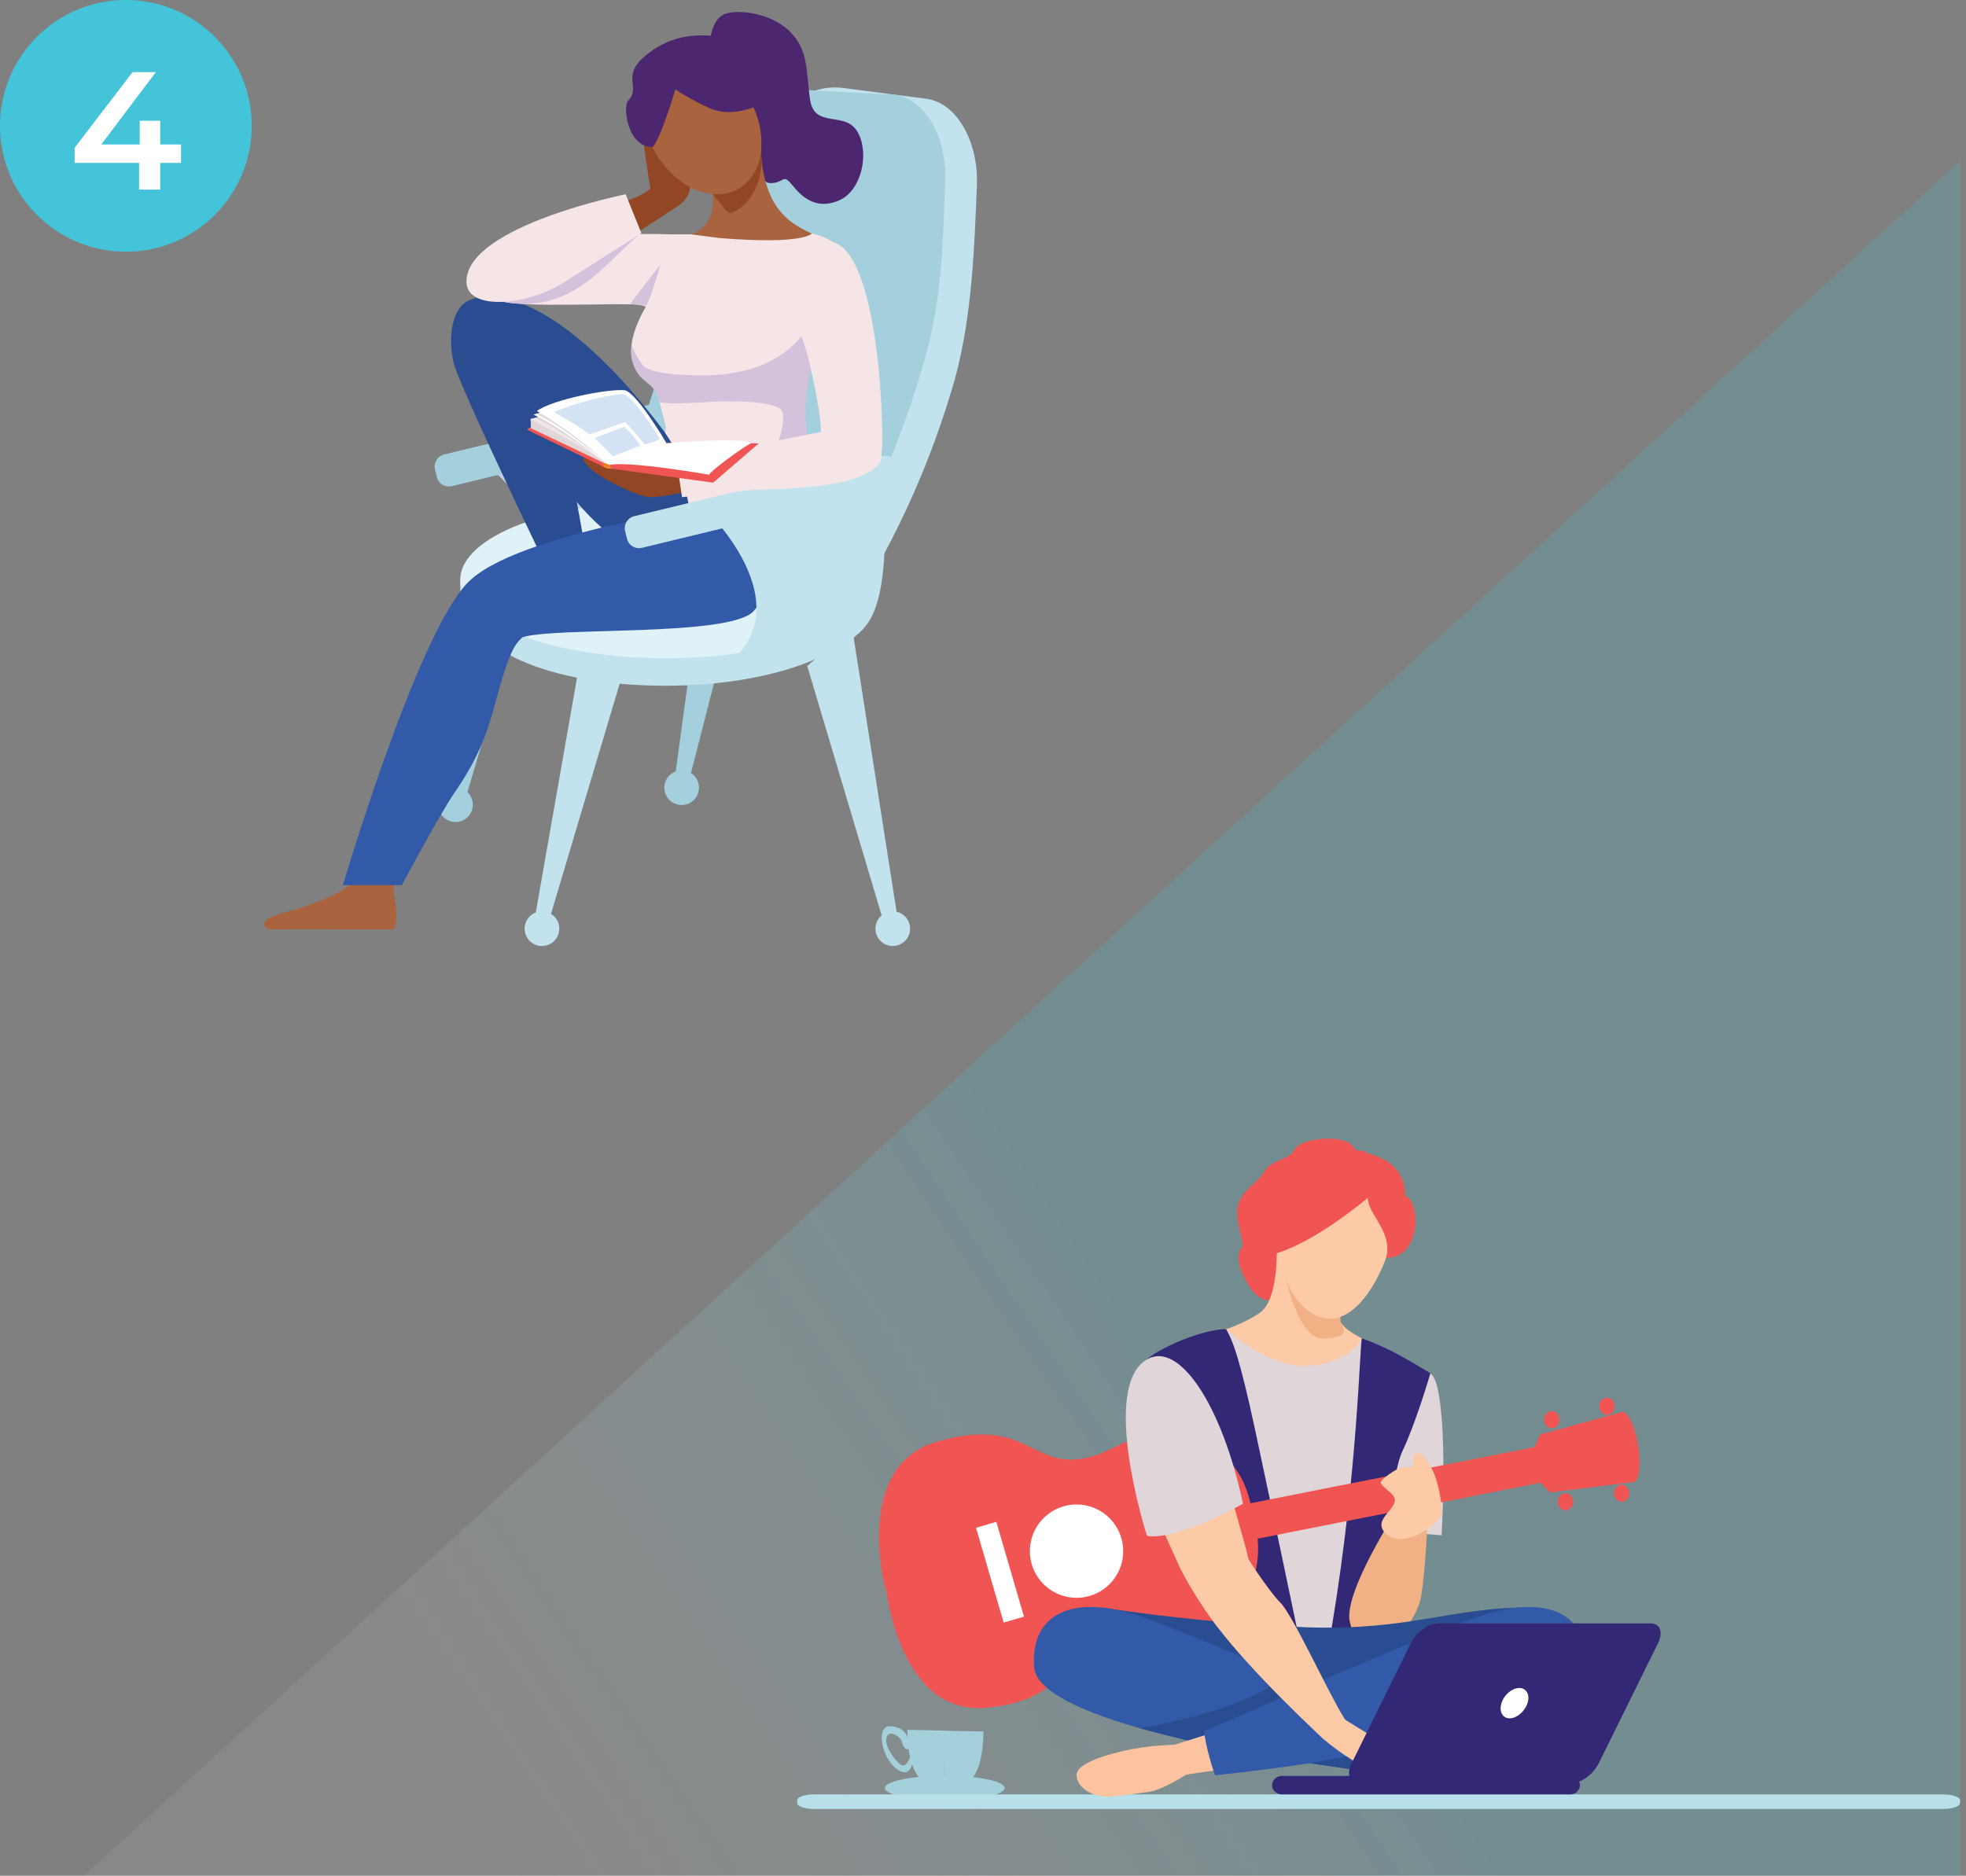 <svg width="328" height="313" viewBox="0 0 328 313" fill="none" xmlns="http://www.w3.org/2000/svg">
<rect x="0" y="0" width="328" height="313" fill="#808080" stroke="none"/>
<path opacity="0.4" fill-rule="evenodd" clip-rule="evenodd" d="M14.002 313L327 26.889V313H14.002Z" fill="url(#paint0_linear)" fill-opacity="0.5"/>
<circle cx="21" cy="21" r="21" fill="#43C4D9"/>
<path d="M30.202 27.184H26.73V31.636H23.202V27.184H12.45V24.664L22.11 12.036H26.002L16.902 24.104H23.314V20.156H26.73V24.104H30.202V27.184Z" fill="white"/>
<path d="M227.111 196.224C227.111 196.224 227.163 192.576 225.429 190.96C223.694 189.345 216.919 189.829 215.914 191.913C215.17 193.514 211.924 193.574 210.919 195.509C210.04 197.207 207.472 198.301 206.608 200.907C205.744 203.513 207.874 207.563 207.181 208.21C206.489 208.858 206.31 210.399 207.308 212.61C208.514 215.29 210.033 216.936 211.775 216.936C213.517 216.936 212.423 216.191 214.954 216.191C217.485 216.191 228.444 203.9 227.111 196.224Z" fill="#F05553"/>
<path d="M167.604 298.368C167.604 299.507 163.137 300.431 157.62 300.431C152.104 300.431 147.637 299.507 147.637 298.368C147.637 297.229 152.104 296.306 157.62 296.306C163.137 296.306 167.604 297.207 167.604 298.368Z" fill="#A4D0DC"/>
<path d="M235.621 230.136C235.621 230.136 237.408 227.902 238.949 229.48C240.49 231.059 241.301 241.117 240.512 256.193C223.932 254.942 225.809 254.347 225.809 254.347C225.809 254.347 232.293 230.791 235.621 230.136Z" fill="#E0D5D9"/>
<path d="M212.959 206.96C212.959 206.96 213.643 216.638 210.144 219.102C207.687 220.703 204.961 221.845 202.096 222.475C202.096 222.475 207.419 228.959 210.792 229.741C214.165 230.523 224.677 230.776 229.218 224.291C222.86 221.432 222.473 220.01 223.262 215.357C220.082 212.26 216.634 209.45 212.959 206.96Z" fill="#FCCAA7"/>
<path d="M217.299 227.924C212.832 227.924 207.01 224.202 204.583 221.782C195.329 224.634 191.346 230.136 191.346 230.136L207.784 269.266C207.784 269.266 211.417 275.326 215.661 275.326C219.905 275.326 227.164 273.42 227.164 273.42L233.737 227.098L227.216 223.376C227.216 223.376 224.915 227.924 217.299 227.924Z" fill="#E0D5D9"/>
<path d="M216.919 274.306C216.919 274.306 212.222 251.793 209.474 238.95C206.727 226.108 205.596 223.636 204.561 221.782C200.258 221.782 191.435 225.713 190.527 227.79C194.034 234.409 199.714 272.832 201.3 274.023C202.886 275.215 216.919 274.306 216.919 274.306Z" fill="#322875"/>
<path d="M222.175 271.604C224.252 279.384 230.275 272.467 230.275 270.115C230.275 266.482 231.764 246.775 233.998 242.1C236.231 237.424 238.644 229.145 238.644 229.145C234.497 226.689 232.01 225.088 227.223 223.316C226.858 223.755 226.613 245.003 222.175 271.604Z" fill="#322875"/>
<path d="M179.732 243.514C184.452 243.067 187.177 240.104 191.949 239.323C196.721 238.541 206.184 240.38 208.581 250.661L209.378 254.093L147.726 265.194C147.726 265.194 142.15 244.616 156.37 240.551C170.589 236.486 171.825 244.251 179.732 243.514Z" fill="#F05553"/>
<path d="M183.938 273.138C188.763 271.872 193.617 273.703 198.352 272.721C203.087 271.738 211.127 266.817 209.742 256.037L209.281 252.441L147.726 264.397C147.726 264.397 149.759 286.27 164.492 284.968C179.226 283.665 176.873 275.006 183.938 273.138Z" fill="#F05553"/>
<path d="M187.393 258.888C187.382 260.428 186.915 261.931 186.051 263.205C185.187 264.48 183.964 265.47 182.537 266.05C181.11 266.63 179.544 266.774 178.035 266.463C176.526 266.153 175.144 265.402 174.062 264.305C172.98 263.209 172.248 261.816 171.958 260.304C171.667 258.791 171.832 257.227 172.431 255.808C173.03 254.389 174.036 253.179 175.322 252.332C176.609 251.485 178.117 251.038 179.657 251.048C180.68 251.054 181.692 251.262 182.635 251.659C183.577 252.056 184.432 252.636 185.151 253.364C185.869 254.092 186.437 254.955 186.822 255.903C187.206 256.851 187.4 257.865 187.393 258.888Z" fill="white"/>
<path d="M273.277 241.132L198.739 255.873L198.247 252.895L256.013 241.467L256.951 239.36L270.776 235.57C270.776 235.57 272.406 235.928 273.277 241.132Z" fill="#F05553"/>
<path d="M259.117 238.318C259.466 238.224 259.765 238.001 259.953 237.693C260.142 237.386 260.205 237.018 260.13 236.665C260.111 236.489 260.058 236.319 259.973 236.165C259.887 236.01 259.772 235.874 259.633 235.765C259.494 235.656 259.334 235.576 259.164 235.53C258.994 235.484 258.816 235.472 258.641 235.496C258.292 235.591 257.993 235.816 257.806 236.125C257.619 236.434 257.558 236.803 257.636 237.156C257.653 237.331 257.706 237.501 257.79 237.655C257.875 237.809 257.99 237.945 258.128 238.053C258.267 238.162 258.426 238.241 258.596 238.287C258.766 238.332 258.943 238.343 259.117 238.318Z" fill="#F05553"/>
<path d="M268.349 236.062C268.697 235.967 268.996 235.742 269.183 235.433C269.37 235.124 269.432 234.754 269.354 234.402C269.337 234.226 269.284 234.055 269.199 233.901C269.114 233.746 268.998 233.61 268.859 233.501C268.719 233.393 268.559 233.314 268.389 233.269C268.218 233.224 268.04 233.214 267.865 233.24C267.517 233.333 267.218 233.557 267.031 233.865C266.844 234.173 266.782 234.541 266.86 234.893C266.876 235.069 266.928 235.241 267.013 235.396C267.098 235.552 267.213 235.689 267.353 235.798C267.492 235.907 267.652 235.987 267.824 236.033C267.995 236.078 268.174 236.088 268.349 236.062Z" fill="#F05553"/>
<path d="M273.277 241.132L198.448 254.101L199.26 258.843L257.025 247.415L258.589 249.031L272.734 247.281C272.734 247.281 274.141 246.328 273.277 241.132Z" fill="#F05553"/>
<path d="M260.934 249.18C261.109 249.156 261.287 249.167 261.457 249.214C261.627 249.26 261.787 249.34 261.926 249.449C262.065 249.558 262.18 249.694 262.266 249.848C262.351 250.003 262.404 250.173 262.423 250.349C262.498 250.701 262.435 251.07 262.246 251.377C262.058 251.685 261.759 251.908 261.41 252.001C261.235 252.027 261.057 252.018 260.887 251.973C260.716 251.928 260.556 251.849 260.417 251.74C260.277 251.632 260.162 251.496 260.076 251.341C259.991 251.186 259.938 251.016 259.921 250.84C259.844 250.486 259.906 250.116 260.095 249.807C260.283 249.498 260.584 249.273 260.934 249.18Z" fill="#F05553"/>
<path d="M270.299 247.758C270.475 247.733 270.653 247.744 270.824 247.789C270.995 247.835 271.154 247.915 271.294 248.024C271.433 248.133 271.548 248.27 271.633 248.425C271.718 248.58 271.771 248.751 271.788 248.927C271.864 249.278 271.802 249.646 271.615 249.953C271.428 250.26 271.13 250.485 270.783 250.579C270.609 250.604 270.431 250.594 270.261 250.549C270.09 250.503 269.931 250.424 269.792 250.315C269.653 250.207 269.537 250.072 269.452 249.917C269.366 249.763 269.313 249.593 269.294 249.418C269.219 249.065 269.28 248.697 269.467 248.388C269.654 248.08 269.952 247.854 270.299 247.758Z" fill="#F05553"/>
<path d="M166.222 253.946L162.834 254.934L167.447 270.751L170.835 269.763L166.222 253.946Z" fill="white"/>
<path d="M327 300.87C327 301.421 325.734 301.86 324.171 301.86H135.829C134.266 301.86 133 301.421 133 300.87V300.408C133 299.865 134.266 299.426 135.829 299.426H324.186C325.749 299.426 327.015 299.865 327.015 300.408L327 300.87Z" fill="#B8E0EA"/>
<path d="M154.896 297.721L155.58 298.331L157.62 298.368L157.74 288.779L151.374 288.653C151.396 297.125 154.896 297.721 154.896 297.721Z" fill="#A4D0DC"/>
<path d="M159.846 298.413L160.353 298.026C160.353 298.026 163.993 297.817 164.075 288.913H163.561L157.71 288.809L157.591 298.398L159.846 298.413Z" fill="#A4D0DC"/>
<path d="M151.404 289.926C151.404 289.926 151.024 288.184 148.545 288.05C146.066 287.916 147.019 293.261 149.595 295.175C152.171 297.088 152.357 293.418 152.357 293.418L151.821 293.224C151.821 293.224 151.344 294.772 150.533 294.564C149.721 294.356 147.763 291.817 147.853 290.328C147.979 288.266 150.22 289.792 150.429 290.514C150.637 291.236 150.808 292.003 151.575 291.869C152.342 291.735 151.404 289.926 151.404 289.926Z" fill="#A4D0DC"/>
<path d="M233.112 251.927C233.112 251.927 223.947 265.975 225.22 270.74C226.493 275.505 228.295 278.691 230.514 276.473C232.732 274.254 236.351 269.959 236.998 266.847C237.646 263.735 238.167 255.299 238.167 252.701C238.167 250.103 233.112 251.927 233.112 251.927Z" fill="#F1B185"/>
<path d="M183.73 268.239C195.149 269.965 206.653 271.07 218.192 271.552C235.025 272.088 242.232 268.298 254.412 268.239C249.201 282.563 215.482 284.923 215.482 284.923C215.482 284.923 185.115 271.336 183.73 268.239Z" fill="#2A4C90"/>
<path d="M235.211 289.256L241.197 291.162L239.999 296.239L232.494 295.152L235.211 289.256Z" fill="#335AA9"/>
<path d="M236.209 288.898C236.209 288.898 204.456 274.962 191.539 270.167C178.623 265.372 171.818 269.571 172.54 278.26C173.262 286.948 209.809 293.693 234.333 296.239C235.193 293.858 235.821 291.4 236.209 288.898Z" fill="#335AA9"/>
<path d="M201.851 289.256L195.872 291.162L197.064 296.239L204.568 295.152L201.851 289.256Z" fill="#FCC3A0"/>
<path d="M200.853 288.898C200.853 288.898 232.606 274.962 245.523 270.167C258.44 265.372 265.244 269.571 264.515 278.26C263.785 286.948 227.29 293.693 202.722 296.239C201.869 293.857 201.243 291.399 200.853 288.898Z" fill="#335AA9"/>
<path d="M188.748 291.891C191.137 291.438 193.56 291.189 195.992 291.147C196.803 290.976 197.875 296.142 197.875 296.142C197.875 296.142 193.914 298.696 191.815 298.971C189.715 299.247 189.477 299.366 185.859 299.761C182.241 300.155 179.709 298.272 179.605 296.239C179.501 294.207 184.832 292.68 188.748 291.891Z" fill="#FCC3A0"/>
<path d="M235.8 291.11L218.535 294.229C218.535 294.229 229.285 295.912 234.326 296.247C235.308 294.631 235.8 291.11 235.8 291.11Z" fill="#2A4C90"/>
<path d="M218.535 281.253L200.853 288.898L200.957 289.539L198.173 290.425L190.222 288.4C190.222 288.4 199.9 286.665 206.012 284.253C212.125 281.841 214.686 279.607 214.686 279.607L218.535 281.253Z" fill="#2A4C90"/>
<path d="M213.539 208.94C213.539 208.94 215.832 223.338 220.59 223.338C225.347 223.338 224.2 221.626 223.724 220.748C223.247 219.869 224.826 214.337 224.826 214.337L213.539 208.94Z" fill="#F1B185"/>
<path d="M222.146 286.658L224.416 286.955C224.416 286.955 230.104 290.551 233.737 292.539C237.37 294.527 233.909 296.343 231.504 296.343C229.099 296.343 222.57 291.824 221.267 290.544C219.964 289.263 222.146 286.658 222.146 286.658Z" fill="#FCCAA7"/>
<path d="M231.943 207.808C229.963 214.695 225.406 221.276 220.523 219.876C215.639 218.477 212.125 210.943 214.098 204.041C216.071 197.14 220.5 192.71 225.377 194.11C230.253 195.509 233.916 200.922 231.943 207.808Z" fill="#FCCAA7"/>
<path d="M228.198 199.894C228.198 199.894 218.937 207.682 212.497 209.238C208.477 211.315 207.613 208.195 209.69 204.562C211.767 200.929 213.837 192.457 217.299 192.457C220.761 192.457 226.977 191.243 228.198 192.457C231.489 193.32 234.43 195.219 234.43 199.544C237.021 200.423 237.229 209.9 231.273 209.9C232.405 205.493 228.198 202.656 228.198 199.894Z" fill="#F05553"/>
<path d="M212.207 297.884C212.232 297.454 212.425 297.051 212.746 296.762C213.067 296.473 213.488 296.323 213.919 296.343H261.894C262.325 296.323 262.746 296.473 263.067 296.762C263.388 297.051 263.581 297.454 263.606 297.884C263.581 298.315 263.388 298.718 263.067 299.007C262.746 299.295 262.325 299.446 261.894 299.426H213.919C213.488 299.446 213.067 299.295 212.746 299.007C212.425 298.718 212.232 298.315 212.207 297.884Z" fill="#322875"/>
<path d="M225.503 294.229C224.602 296.053 225.138 297.535 226.702 297.535H262.266C263.83 297.535 265.825 296.046 266.733 294.229L276.613 274.202C277.514 272.378 276.978 270.897 275.414 270.897H239.842C238.286 270.897 236.284 272.386 235.375 274.202L225.503 294.229Z" fill="#322875"/>
<path d="M250.496 284.201C250.057 285.6 250.675 286.732 251.866 286.732C253.057 286.732 254.382 285.6 254.844 284.201C255.305 282.801 254.658 281.669 253.466 281.669C252.275 281.669 250.928 282.801 250.496 284.201Z" fill="white"/>
<path d="M230.454 247.125C230.856 246.581 233.737 244.274 234.966 244.891C236.328 245.636 235.219 242.122 236.678 242.517C237.765 242.807 238.242 243.916 239.038 245.398C239.835 246.879 240.788 251.354 240.438 252.664C240.088 253.974 237.155 256.297 234.482 256.744C231.809 257.191 230.134 255.374 230.529 254.026C230.923 252.679 232.33 251.92 232.695 250.542C233.06 249.165 229.829 247.989 230.454 247.125Z" fill="#FCCAA7"/>
<path d="M199.506 245.308L203.839 244.273C203.839 244.273 207.963 258.315 208.305 260.243C208.521 261.389 207.561 266.631 203.705 264.71C201.595 263.615 199.377 262.744 197.086 262.112L190.549 247.661L199.506 245.308Z" fill="#FCCAA7"/>
<path d="M204.471 259.32H207.74C207.74 259.32 211.462 265.276 213.621 267.442C215.78 269.609 221.811 282.935 224.416 286.955C227.022 290.976 222.667 292.085 220.657 290.075C219.458 288.876 209.169 279.451 202.848 271.165C200.692 268.299 198.77 265.264 197.101 262.089L204.471 259.32Z" fill="#FCCAA7"/>
<path d="M191.346 226.845C196.714 223.696 203.876 234.454 207.382 250.929C195.061 257.592 191.346 256.26 191.346 256.26C191.346 256.26 183.417 231.491 191.346 226.845Z" fill="#E0D5D9"/>
<path d="M75.993 137.165C77.591 137.165 78.886 135.869 78.886 134.271C78.886 132.673 77.591 131.377 75.993 131.377C74.394 131.377 73.099 132.673 73.099 134.271C73.099 135.869 74.394 137.165 75.993 137.165Z" fill="#A4D0DD"/>
<path d="M78.586 75.907C78.586 75.907 96.437 86.06 84.962 98.669C92.691 97.936 102.863 100.466 106.784 92.894C109.29 88.065 109.785 80.317 109.428 70.596C88.914 75.218 78.586 75.907 78.586 75.907Z" fill="#C4D1E5"/>
<path d="M118.247 68.591C118.313 68.855 118.326 69.13 118.286 69.399C118.246 69.668 118.152 69.927 118.011 70.16C117.87 70.393 117.685 70.596 117.465 70.757C117.245 70.917 116.996 71.033 116.731 71.097L75.391 81.118C75.127 81.184 74.852 81.196 74.583 81.155C74.314 81.114 74.055 81.02 73.822 80.878C73.589 80.737 73.387 80.551 73.226 80.331C73.066 80.111 72.95 79.861 72.886 79.596L72.579 78.344C72.514 78.079 72.501 77.804 72.543 77.535C72.584 77.266 72.678 77.007 72.819 76.774C72.961 76.542 73.147 76.339 73.367 76.178C73.587 76.018 73.836 75.902 74.101 75.838L115.441 65.817C115.975 65.686 116.539 65.773 117.008 66.059C117.478 66.344 117.816 66.805 117.946 67.339L118.247 68.591Z" fill="#A4D0DD"/>
<path d="M125.782 88.015L114.476 132.135L112.403 131.195L118.554 85.879L125.782 88.015Z" fill="#A4D0DD"/>
<path d="M82.757 94.516L75.085 134.271H77.358L90.43 90.451L82.757 94.516Z" fill="#A4D0DD"/>
<path d="M145.349 100.335C145.349 108.114 130.003 114.428 111.069 114.428C92.134 114.428 76.763 108.622 76.776 97.924C76.776 87.639 92.14 86.242 111.069 86.242C129.997 86.242 145.349 92.524 145.349 100.335Z" fill="#C2E2ED"/>
<path d="M111.069 109.837C130.001 109.837 145.349 103.97 145.349 96.733C145.349 89.497 130.001 83.63 111.069 83.63C92.136 83.63 76.788 89.497 76.788 96.733C76.788 103.97 92.136 109.837 111.069 109.837Z" fill="#DFF2F8"/>
<path d="M154.525 16.479C159.73 17.142 163.294 23.845 162.981 30.985C162.586 40.23 162.286 52.469 159.279 63.355C155.467 76.697 149.788 89.434 142.411 101.187L101.46 95.951C101.46 95.951 108.35 66.224 115.804 44.558C120.533 30.81 127.304 22.247 131.638 17.813C132.797 16.629 134.215 15.73 135.78 15.187C137.345 14.643 139.014 14.47 140.658 14.681L154.525 16.479Z" fill="#C2E2ED"/>
<path d="M149.226 15.808C154.5 16.479 157.995 23.168 157.682 30.315C157.287 39.56 157.381 48.705 154.375 59.591C148.512 80.843 137.119 100.517 137.119 100.517L101.936 88.171C101.936 88.171 108.363 66.249 115.804 44.571C120.527 30.822 122.067 23.469 126.364 19.04C128.694 16.654 130.749 14.575 134.112 15L149.226 15.808Z" fill="#A4D0DD"/>
<path d="M49.435 151.746C49.529 151.709 57.54 149.241 58.781 147.017C59.858 147.33 62.714 145.476 63.704 145.94C64.328 146.161 64.995 146.231 65.652 146.147C65.908 147.305 65.539 148.495 65.727 149.397C66.554 153.3 65.808 155.091 65.808 155.091C65.808 155.091 47.418 155.047 45.082 155.091C43.322 154.634 43.047 153.155 49.435 151.746Z" fill="#AA633F"/>
<path d="M113.524 75.832C113.524 75.832 95.785 48.736 80.44 49.444C77.653 58.369 96.562 89.286 105.024 90.683C119.224 91.766 120.314 90.821 120.314 90.821L113.524 75.832Z" fill="#2A4C90"/>
<path d="M113.092 40.562C113.092 40.562 112.515 39.096 111.482 39.096C104.821 38.855 98.155 39.346 91.602 40.562C81.68 42.516 78.417 44.464 78.417 46.118C78.417 47.771 78.222 50.853 91.658 50.853C105.093 50.853 107.098 50.402 108.231 51.542C109.365 52.682 113.092 40.562 113.092 40.562Z" fill="#F6E5E7"/>
<path d="M118.416 7.008C118.416 7.008 118.673 3.494 120.639 2.461C122.606 1.427 128.556 2.041 131.751 5.236C134.945 8.43 134.419 11.656 135.146 16.616C135.872 21.577 141.002 18.401 143.069 22.016C145.136 25.63 143.695 31.862 139.987 33.44C135.164 35.507 132.753 31.411 131.669 30.308C130.586 29.206 130.655 30.559 128.538 30.559C126.421 30.559 125.825 25.805 125.205 22.911C124.585 20.017 121.103 6.175 118.416 7.008Z" fill="#4C266E"/>
<path d="M118.566 30.321C118.566 30.321 120.84 38.075 114.445 39.315C110.687 40.036 115.365 43.863 119.086 43.863C122.806 43.863 134.745 41.846 136.962 39.622C132.415 37.743 127.529 35.601 126.94 25.141C123.922 26.47 121.103 28.213 118.566 30.321Z" fill="#AA633F"/>
<path d="M117.846 30.941C117.846 30.941 120.564 34.561 121.391 35.388C122.218 36.215 127.824 32.782 126.965 25.141C123.546 26.907 117.846 30.941 117.846 30.941Z" fill="#934624"/>
<path d="M101.391 34.417C101.391 34.417 106.747 33.24 108.513 31.436C108.727 31.194 108.99 31.001 109.284 30.869C109.578 30.736 109.897 30.668 110.22 30.668C110.543 30.668 110.862 30.736 111.156 30.869C111.45 31.001 111.713 31.194 111.927 31.436L113.079 34.392L106.509 38.695L101.391 34.417Z" fill="#934624"/>
<path d="M108.989 32.419L108.513 31.436C108.513 31.436 107.317 24.465 107.317 22.448C107.317 20.431 109.597 17.994 111.307 20.995C113.017 23.995 118.103 31.123 113.079 34.392C110.079 34.417 108.989 32.419 108.989 32.419Z" fill="#934624"/>
<path d="M140.363 86.374L140.445 86.449L140.363 86.374Z" fill="#E9DBB8"/>
<path d="M78.053 50.227C82.1 48.222 85.044 50.853 86.328 52.106C87.612 53.358 89.209 55.557 91.771 63.862C94.902 74.072 98.448 96.577 98.448 96.577L92.729 97.829C92.729 97.829 76.569 64.482 75.661 60.455C74.753 56.427 75.316 51.586 78.053 50.227Z" fill="#2A4C90"/>
<path d="M119.067 84.369C119.067 84.369 83.215 89.543 77.327 98.105C73.18 104.124 81.874 108.127 87.148 106.348C92.422 104.569 121.717 106.31 125.7 102.001C129.884 97.472 131.25 85.415 119.067 84.369Z" fill="#335AA9"/>
<path d="M125.024 16.522C128.35 22.304 127.529 28.999 123.22 31.486C118.911 33.973 112.703 31.304 109.377 25.523C106.051 19.742 106.872 13.04 111.175 10.553C115.478 8.067 121.698 10.766 125.024 16.522Z" fill="#AA633F"/>
<path d="M78.404 46.118C78.053 49.387 83.885 50.778 87.605 50.715C96.23 50.559 100.514 44.633 106.672 39.052C106.672 39.052 79.394 37.011 78.404 46.118Z" fill="#D4C1DB"/>
<path d="M77.822 46.819C77.615 52.031 88.025 50.966 94 47.176C99.976 43.387 107.004 38.902 107.004 38.902L104.385 32.419C104.385 32.419 78.179 37.662 77.822 46.819Z" fill="#F6E5E7"/>
<path d="M105.099 50.734L110.862 43.268L108.356 51.097C107.283 50.886 106.193 50.765 105.099 50.734Z" fill="#D4C1DB"/>
<path d="M120.119 39.729L115.246 39.102H111.488C111.488 39.102 109.246 48.46 107.824 51.003C105.945 54.417 102.863 60.505 108.757 64.157C109.433 64.984 109.877 65.976 110.041 67.032C111.018 71.228 111.219 71.109 110.993 72.255C111.719 73.346 112.388 74.473 112.998 75.632C115.134 80.786 113.787 85.885 117.207 86.906C125.024 89.192 130.329 94.504 126.483 103.191C136.11 100.285 137.006 97.247 138.246 90.839C139.486 84.432 136.085 76.859 134.739 73.139C133.392 69.418 133.035 58.845 133.567 56.885C134.1 54.924 137.952 41.959 139.9 41.025C138.584 40.018 137.064 39.31 135.446 38.952C135.446 38.952 134.275 40.863 120.119 39.729Z" fill="#F6E5E7"/>
<path d="M107.329 61.019C108.914 62.478 114.075 62.635 117.082 62.635C120.088 62.635 130.028 62.466 134.795 54.492C134.795 56.283 135.885 58.451 135.102 62.215C134.038 67.106 134.188 72.184 135.54 77.003C135.954 78.519 129.314 75.256 129.314 75.256C129.314 75.256 131.882 68.992 129.941 68.046C127.999 67.101 124.567 66.975 121.253 66.975C118.159 66.975 110.805 67.74 110.048 66.975C109.215 63.944 107.611 64.169 106.289 62.14C105.452 60.779 105.117 59.168 105.344 57.586C105.344 57.586 106.553 60.305 107.329 61.019Z" fill="#D4C1DB"/>
<path d="M115.347 81.851C115.347 81.851 110.849 82.96 108.526 82.96C106.202 82.96 99.832 79.477 98.761 78.413C97.69 77.348 96.205 76.001 98.516 76.571C100.828 77.141 114.908 78.118 115.985 79.189C117.063 80.26 115.347 81.851 115.347 81.851Z" fill="#934624"/>
<path d="M87.148 106.348C85.858 107.601 85.025 108.546 82.764 116.827C81.511 121.487 80.258 125.89 75.692 132.486C73.525 135.618 67.036 147.694 67.036 147.694H57.202C57.202 147.694 69.585 105.897 77.966 97.31C80.44 94.773 87.148 106.348 87.148 106.348Z" fill="#335AA9"/>
<path d="M96.794 110.1L88.914 154.959H91.188L104.26 111.14L96.794 110.1Z" fill="#C2E2ED"/>
<path d="M142.142 104.607L150.022 154.959H147.748L134.676 111.14L142.142 104.607Z" fill="#C2E2ED"/>
<path d="M116.618 131.433C116.619 132.006 116.45 132.567 116.133 133.044C115.816 133.52 115.364 133.892 114.835 134.112C114.306 134.332 113.723 134.39 113.161 134.278C112.599 134.167 112.083 133.891 111.678 133.486C111.273 133.081 110.997 132.565 110.886 132.003C110.774 131.441 110.832 130.858 111.052 130.329C111.272 129.8 111.644 129.349 112.121 129.031C112.597 128.714 113.158 128.545 113.731 128.546C114.496 128.546 115.231 128.85 115.772 129.392C116.314 129.933 116.618 130.668 116.618 131.433Z" fill="#A4D0DD"/>
<path d="M93.311 154.959C93.313 155.532 93.144 156.092 92.827 156.569C92.51 157.045 92.058 157.417 91.529 157.637C91.001 157.857 90.419 157.915 89.857 157.805C89.295 157.694 88.779 157.418 88.374 157.014C87.968 156.61 87.692 156.094 87.58 155.532C87.468 154.971 87.525 154.389 87.744 153.86C87.962 153.331 88.333 152.878 88.809 152.56C89.285 152.242 89.845 152.072 90.418 152.072C91.184 152.072 91.919 152.376 92.462 152.917C93.004 153.459 93.31 154.193 93.311 154.959Z" fill="#C2E2ED"/>
<path d="M151.838 154.959C151.839 155.532 151.671 156.092 151.353 156.569C151.036 157.045 150.585 157.417 150.056 157.637C149.527 157.857 148.945 157.915 148.384 157.805C147.822 157.694 147.306 157.418 146.9 157.014C146.495 156.61 146.219 156.094 146.107 155.532C145.994 154.971 146.051 154.389 146.27 153.86C146.489 153.331 146.86 152.878 147.336 152.56C147.812 152.242 148.372 152.072 148.944 152.072C149.711 152.072 150.446 152.376 150.988 152.917C151.531 153.459 151.836 154.193 151.838 154.959Z" fill="#C2E2ED"/>
<path d="M118.272 85.641C118.272 85.641 137.401 104.431 116.236 113.877C123.965 113.144 141.428 110.626 145.349 103.053C147.854 98.224 147.823 89.956 147.466 80.235C126.953 84.883 118.272 85.641 118.272 85.641Z" fill="#C2E2ED"/>
<path d="M149.965 78.888C150.031 79.153 150.043 79.428 150.002 79.697C149.961 79.966 149.867 80.225 149.725 80.458C149.584 80.691 149.398 80.893 149.178 81.054C148.958 81.215 148.708 81.33 148.443 81.394L107.104 91.416C106.57 91.546 106.006 91.459 105.536 91.173C105.066 90.888 104.729 90.428 104.598 89.894L104.298 88.641C104.231 88.377 104.218 88.102 104.258 87.833C104.299 87.564 104.392 87.305 104.533 87.072C104.674 86.839 104.86 86.636 105.08 86.476C105.299 86.315 105.549 86.199 105.813 86.135L147.153 76.114C147.417 76.048 147.692 76.036 147.961 76.077C148.231 76.118 148.489 76.212 148.722 76.354C148.955 76.495 149.158 76.681 149.318 76.901C149.479 77.121 149.594 77.371 149.658 77.636L149.965 78.888Z" fill="#C2E2ED"/>
<path d="M146.971 76.734L140.927 73.633L136.962 72.08C136.962 72.08 115.215 76.164 113.092 78.287L113.787 82.96C113.787 82.96 121.222 82.171 125.061 81.795C127.679 81.544 144.679 81.989 146.971 76.734Z" fill="#F6E5E7"/>
<path d="M139.029 40.405C146.971 42.742 147.679 74.097 146.971 76.734C145.349 81.181 136.95 75.337 136.95 75.337V71.46C136.95 68.955 134.607 56.891 133.367 55.651C132.127 54.411 130.216 37.812 139.029 40.405Z" fill="#F6E5E7"/>
<path d="M88.069 71.773L101.078 78.081L111.194 74.128L100.677 66.988L88.069 71.516V71.773Z" fill="#F05553"/>
<path d="M88.069 71.516L101.279 77.836L111.426 74.153L101.648 66.599L88.069 71.516Z" fill="#F05553"/>
<path d="M101.078 78.08L118.967 80.542L126.59 73.99L111.194 73.959L101.279 77.836L101.078 78.08Z" fill="#F05553"/>
<path d="M101.279 77.836L118.879 80.072L126.057 73.978L111.194 73.959L101.279 77.836Z" fill="#F05553"/>
<path d="M103.947 67.445C103.947 67.445 88.795 69.7 88.52 69.907C88.52 70.921 88.633 71.103 88.52 71.441C88.52 71.441 100.239 76.991 101.492 77.623C109.027 73.909 103.947 67.445 103.947 67.445Z" fill="#E0D5D9"/>
<path d="M111.194 73.959C111.194 73.959 124.21 72.876 125.274 73.959C123.439 74.955 118.19 78.888 118.322 79.221C118.322 79.221 104.649 76.809 101.492 77.617C104.635 76.17 107.878 74.948 111.194 73.959Z" fill="white"/>
<path d="M97.07 69.224L95.717 68.059L88.52 69.938C88.52 69.938 99.249 75.575 100.508 76.922C100.684 74.773 97.07 69.224 97.07 69.224Z" fill="#EFE6E8"/>
<path d="M91.526 69.061C91.526 69.061 90.054 69.449 89.209 69.725C93.775 71.729 100.439 76.715 101.642 77.604C106.008 75.174 92.027 69.43 91.526 69.061Z" fill="#E0D5D9"/>
<path d="M105.381 66.7C105.381 66.7 89.86 68.579 89.033 69.205C93.781 71.347 100.308 76.721 101.485 77.604C105.857 75.193 105.889 67.075 105.381 66.7Z" fill="white"/>
<path d="M89.572 69.149C91.211 69.912 92.775 70.827 94.245 71.88C97.702 74.31 101.279 77.235 101.492 77.623C101.642 77.577 101.769 77.475 101.847 77.34C101.926 77.204 101.951 77.044 101.918 76.89C101.918 76.89 93.355 68.134 89.572 69.149Z" fill="#E0D5D9"/>
<path d="M89.572 68.585C89.572 68.585 91.558 69.731 94.245 71.617C97.702 74.047 101.279 77.254 101.492 77.623C106.321 75.832 111.194 73.959 111.194 73.959C111.194 73.959 106.44 65.816 104.304 65.127C101.479 64.82 92.121 66.693 89.572 68.585Z" fill="white"/>
<path d="M99.218 73.095L102.25 76.157L106.816 74.354C106.067 73.199 105.173 72.146 104.154 71.222C102.074 71.974 99.218 73.095 99.218 73.095Z" fill="#D5E2F4"/>
<path d="M92.409 68.754C92.409 68.754 97.264 71.485 98.366 72.512L104.291 70.414C104.291 70.414 107.041 73.308 107.498 74.172C110.079 73.502 110.079 73.233 110.079 73.233C110.079 73.233 105.788 65.986 103.815 65.754C98.354 66.267 92.409 68.754 92.409 68.754Z" fill="#D5E2F4"/>
<path d="M100.677 77.51C100.677 77.51 100.847 77.272 101.009 77.31C101.172 77.348 101.673 77.498 101.755 77.63C101.83 77.812 101.889 78 101.93 78.193C101.93 78.193 100.627 78.225 100.677 77.51Z" fill="#F89839"/>
<path d="M100.627 77.517C100.627 77.517 100.803 77.285 100.966 77.323C101.232 77.371 101.484 77.478 101.705 77.636C101.767 77.798 101.803 77.969 101.811 78.143C101.811 78.143 100.584 78.231 100.627 77.517Z" fill="#EC8628"/>
<path d="M112.678 14.919C112.678 14.919 110.211 23.237 108.876 24.546C104.617 24.546 103.866 17.687 104.824 16.754C106.922 14.656 103.747 12.821 107.329 9.601C111.288 6.031 116.017 5.405 120.326 6.213C127.053 7.465 134.914 17.374 126.978 25.316C127.225 22.773 126.793 20.209 125.725 17.888C125.725 17.888 121.76 19.648 118.247 17.994C116.314 17.114 114.453 16.085 112.678 14.919Z" fill="#4C266E"/>
<defs>
<linearGradient id="paint0_linear" x1="170.501" y1="26.889" x2="-23.846" y2="157.532" gradientUnits="userSpaceOnUse">
<stop offset="0.391" stop-color="#43C4D9"/>
<stop offset="1" stop-color="white" stop-opacity="0.32"/>
</linearGradient>
</defs>
</svg>

